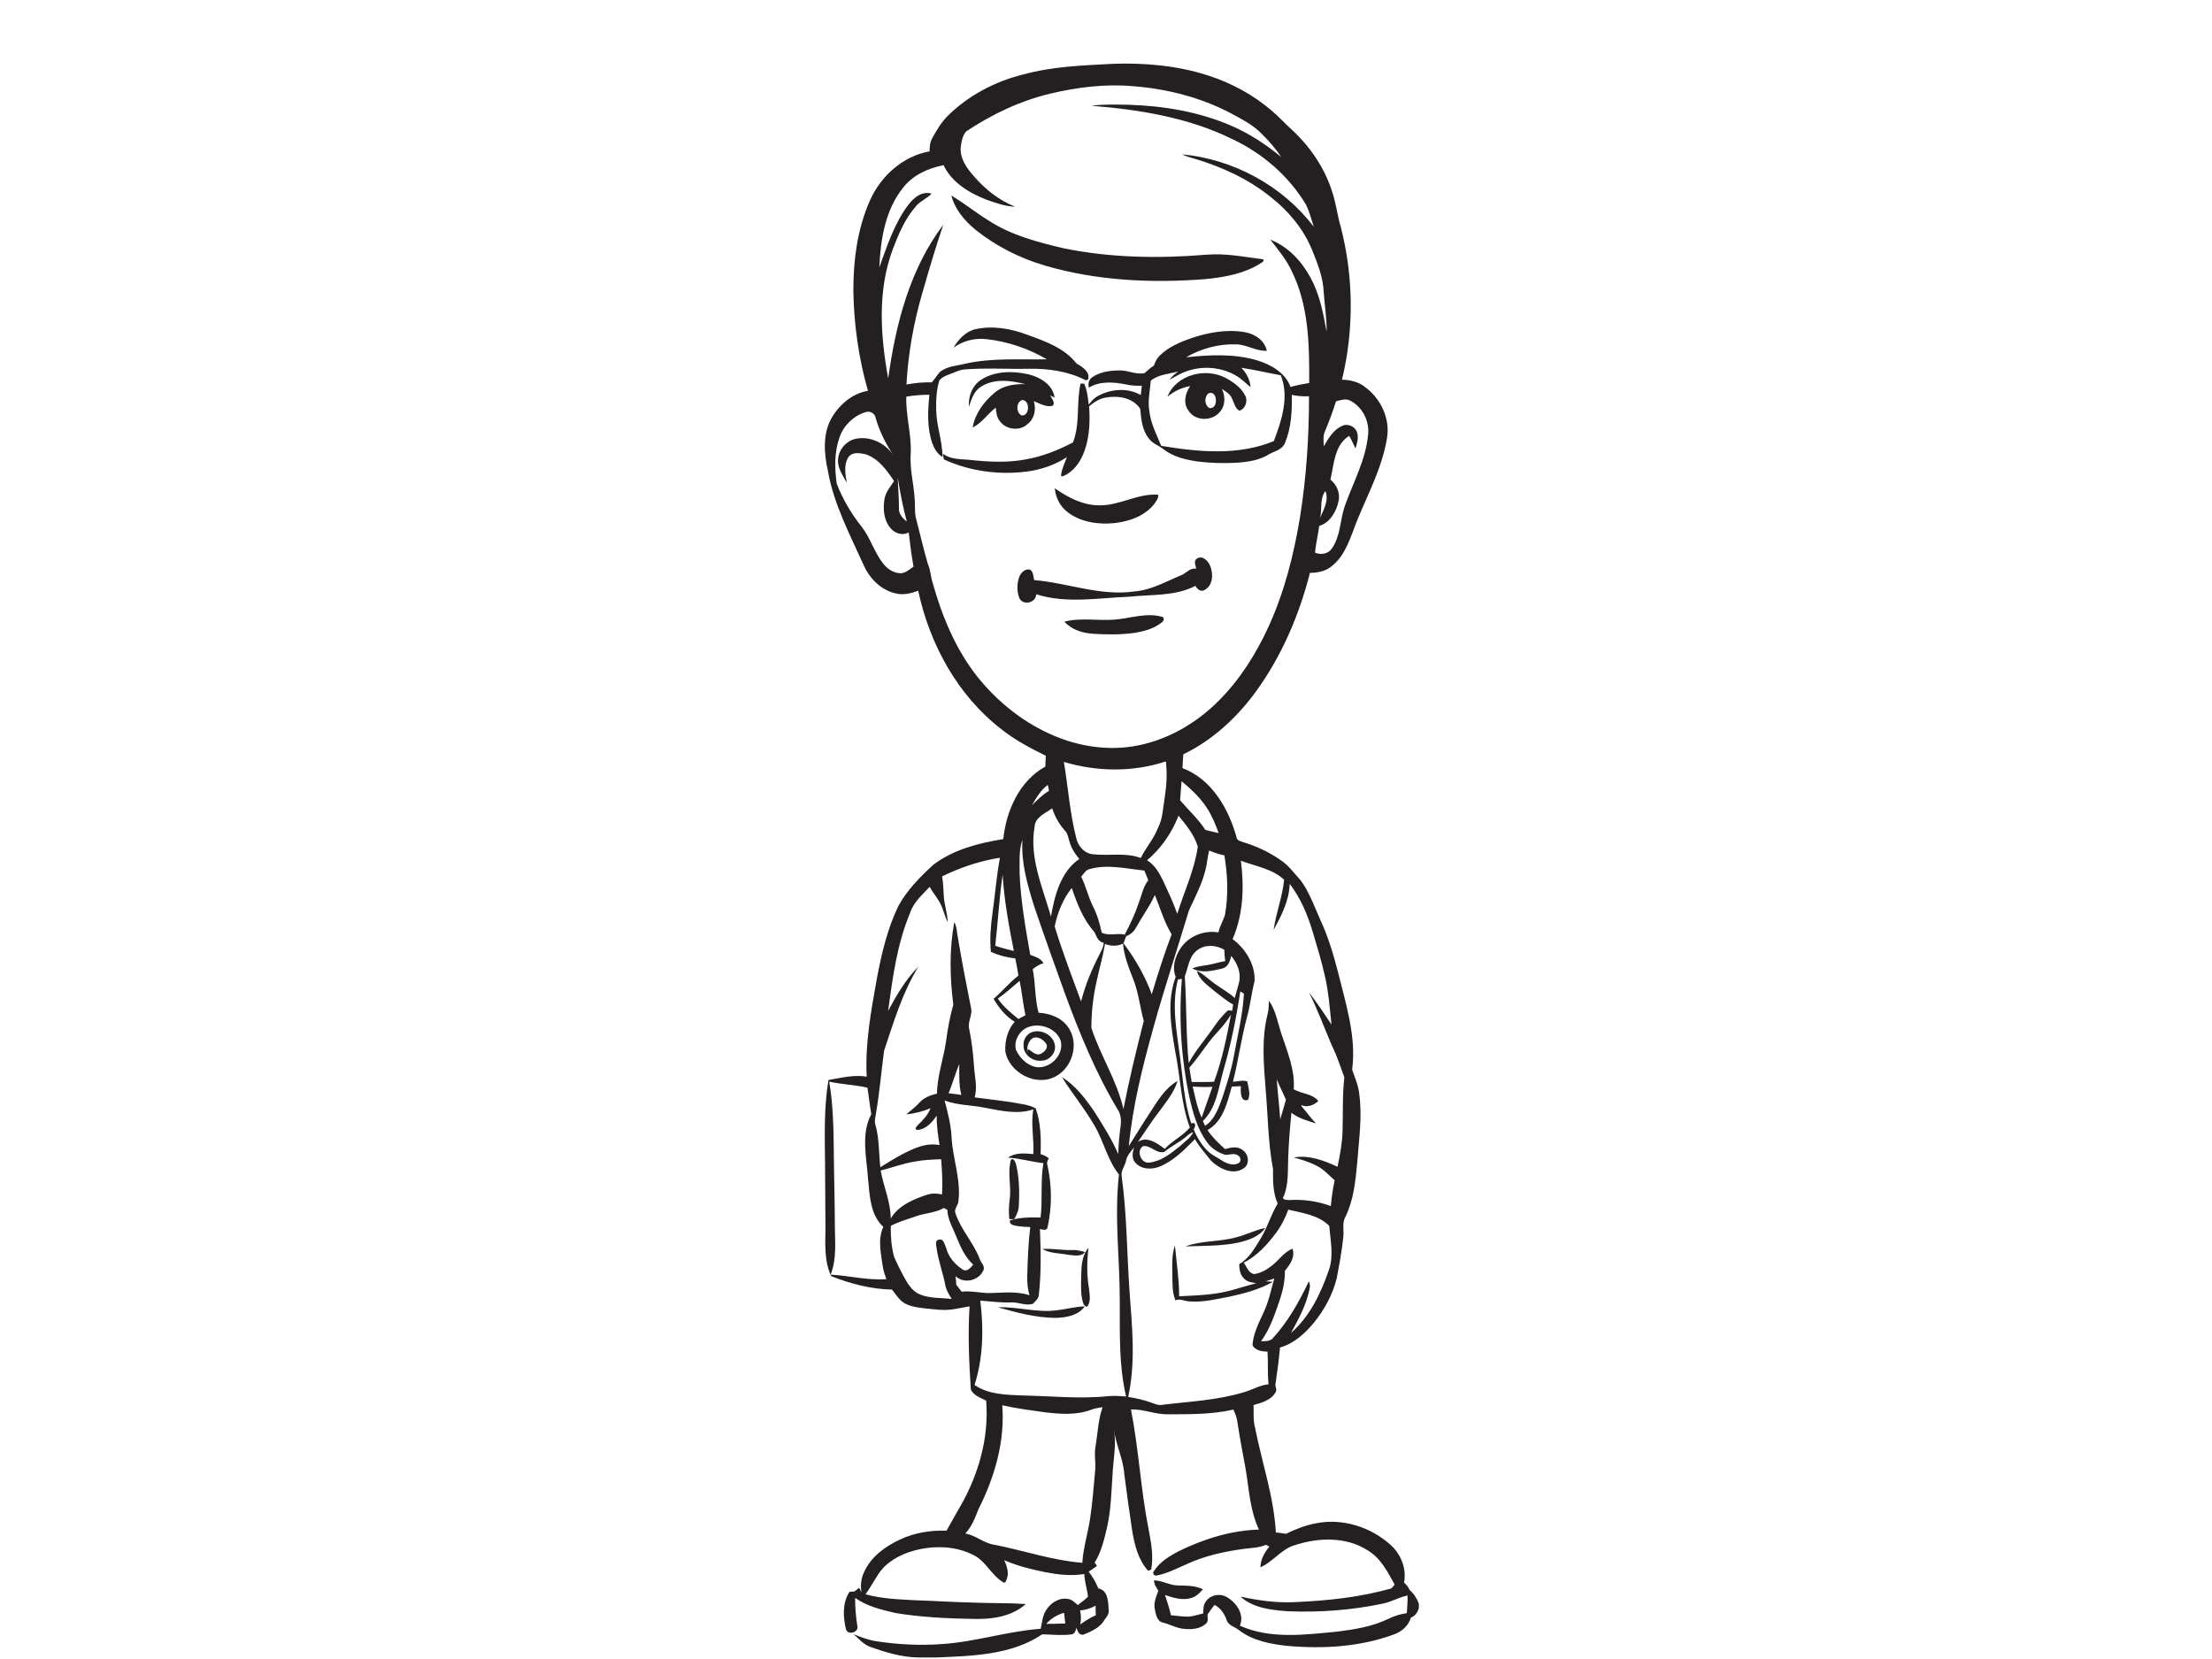 <?xml version="1.0" encoding="utf-8"?>
<!-- Generator: Adobe Illustrator 17.0.0, SVG Export Plug-In . SVG Version: 6.00 Build 0)  -->
<!DOCTYPE svg PUBLIC "-//W3C//DTD SVG 1.1//EN" "http://www.w3.org/Graphics/SVG/1.1/DTD/svg11.dtd">
<svg version="1.1" id="Layer_1" xmlns="http://www.w3.org/2000/svg" xmlns:xlink="http://www.w3.org/1999/xlink" x="0px" y="0px"
	 width="800px" height="600px" viewBox="0 0 800 600" enable-background="new 0 0 800 600" xml:space="preserve">
<path fill="#242021" d="M370.067,26.938c10.594-2.926,21.632-3.287,32.544-3.864c11.579-0.391,23.321,0.655,34.383,4.248
	c8.443,2.722,16.398,7.036,23.11,12.853c2.476,2.103,4.651,4.519,7.055,6.694c6.688,6.183,12.018,13.965,14.704,22.708
	c1.364,4.092,1.821,8.401,3.053,12.529c4.645,17.997,4.801,37.135,0.439,55.204c2.944,0.12,5.985,0.745,8.316,2.668
	c5.69,4.134,9.164,11.423,7.956,18.46c-1.701,10.588-6.868,20.118-10.864,29.937c-2.295,5.697-3.93,12.138-8.893,16.2
	c-2.217,1.995-5.216,2.608-8.106,2.608c-3.948,15.479-10.378,30.483-19.884,43.391c-6.82,9.218-15.521,17.24-25.923,22.227
	c-0.12,1.664-0.222,3.329-0.318,4.999c10.498,3.936,16.639,14.524,19.511,24.835c0.102,1.496,1.719,1.616,2.83,2.061
	c4.951,1.532,9.686,3.81,13.881,6.88c2.554,1.845,4.357,4.477,6.496,6.748c3.227,4.363,4.987,9.572,7.211,14.47
	c2.74,5.925,4.633,12.192,6.261,18.502c2.842,11.621,6.772,23.435,5.192,35.555c0.961,2.908,2.289,5.739,2.572,8.839
	c1.142,8.22-0.132,16.501-0.733,24.709c-0.613,6.7-1.292,13.604-4.284,19.733c-1.322,2.235-0.409,4.891-0.763,7.331
	c-0.523,5.005-1.442,9.975-2.392,14.914c-1.472,5.907-4.465,11.369-8.298,16.074c-3.245,3.894-7.211,7.493-12.192,8.905
	c-0.415,4.549-1.034,9.08-1.688,13.604c0.15,0.883,0.637,1.869,0.012,2.698c-1.64,2.782-4.987,3.677-7.89,4.501
	c0.084,2.77-0.192,5.582,0.559,8.298c2.488,12.595,6.784,24.883,7.505,37.778c1.214,0.132,2.44,0.288,3.66,0.493
	c3.413-1.652,6.97-3.077,10.714-3.774c9.548-1.977,19.83,1.238,27.016,7.703c3.84,3.389,5.943,8.623,4.975,13.73
	c0.889,0.715,1.556,1.641,2.031,2.686c1.538,1.328,2.644,3.059,3.317,4.975v1.634c-0.505,1.448-1.31,2.818-2.854,3.329
	c-0.889,2.914-3.239,5.06-6.069,6.069c-12.258,4.561-25.61,5.324-38.541,4.194c-6.189-0.655-12.679-1.881-17.714-5.793
	c-1.472-1.208-3.756-1.562-4.35-3.605c-0.817-2.277-2.175-4.326-4.381-5.444c-0.865,1.13-1.689,2.289-2.512,3.449
	c-0.006,1.148,0.415,2.578-0.643,3.419c-2.073,1.833-5.078,2.073-7.715,1.821c-2.734-0.198-5.138-1.634-7.758-2.283
	c-2.145-0.409-2.59-2.944-2.926-4.735c-0.577-2.362,0.457-4.615,1.25-6.772c-0.691-1.184-1.574-2.349-1.574-3.774
	c2.98,0.054,5.618,1.803,8.611,1.851c3.083,0.078,6.249-0.024,9.098,1.382c-1.154,1.298-2.428,2.602-4.14,3.125
	c-3.197,1.022-6.544-0.03-9.59-1.052c0.811,2.41,1.586,4.837,2.151,7.319c2.031,0.162,4.05,0.499,6.093,0.505
	c1.893-0.084,3.701-0.751,5.552-1.13c0.114-1.424-0.012-2.992,0.871-4.206c1.58-2.506,5.228-3.245,7.734-1.707
	c3.431,2.001,6.442,6.255,4.675,10.311c11.063,4.957,23.531,3.263,35.2,2.151c6.327-0.793,12.769-1.827,18.556-4.651
	c2.085-1.021,4.314-1.701,6.616-2.031c0.18-2.133,0.306-4.26,0.282-6.388c-3.335,0.679-6.279,2.554-9.65,3.083
	c-11.075,2.283-22.443,3.071-33.728,2.62c-5.925-0.451-12.451-1.13-17.053-5.288c6.394,1.376,12.913,2.301,19.475,1.995
	c11.826-0.523,23.711-1.707,35.122-4.999c0.379-0.451,0.769-0.895,1.172-1.334c-2.53-4.585-5.035-9.572-9.698-12.36
	c-7.908-5.108-18.075-4.711-26.716-1.833c-4.729,1.508-7.637,5.955-12.126,7.902c0-2.878,1.502-5.342,3.227-7.511
	c-0.331-0.15-1.004-0.451-1.334-0.601c-2.572,1.19-5.462,1.082-8.202,1.502c-7.006,0.979-14.013,2.518-20.455,5.522
	c-3.551,1.514-7.025,3.395-10.852,4.08c-0.757,0.276-1.586-0.877-1.003-1.49c2.079-3.317,5.54-5.462,8.935-7.253
	c9.074-4.459,18.964-7.565,29.131-7.872c-3.311-6.994-3.581-14.842-4.891-22.341c-1.07-5.588-2.085-11.189-2.95-16.807
	c-0.186-1.508-0.787-2.902-1.424-4.248c-7.734,1.767-15.707,1.682-23.591,1.695c-4.585,0.126-8.857-1.929-13.436-1.737
	c2.83,14.403,3.545,29.119,6.412,43.517c0.895,4.729,1.821,9.62,0.895,14.415c-0.288,0.096-0.853,0.276-1.136,0.373
	c-3.533-3.912-4.843-9.242-5.703-14.301c-1.034-6.838-1.977-13.688-2.866-20.539c-0.391-5.582-3.034-10.654-3.762-16.176
	c0.949,5.408-0.24,10.816-0.499,16.236c-0.427,6.219-0.553,12.499-1.881,18.616c-1.058,4.549-2.091,9.212-4.585,13.232
	c0.21,0.306,0.625,0.925,0.835,1.232c-0.998,0.697-1.995,1.382-2.998,2.061c1.46,1.839,2.596,3.906,3.497,6.069
	c3.485,0.619,3.569,4.777,3.72,7.565c0.306,1.496-0.655,2.662-1.502,3.774c-1.592,2.866-4.801,4.212-7.691,5.378
	c-1.544,0.222-2.061-1.334-2.44-2.482c-0.282,0.973-0.565,2.253-1.803,2.367c-3.503,0.499-7.073,0.03-10.594-0.012
	c-11.165,7.493-25.16,7.806-38.127,8.358h-6.946c-5.829-0.12-11.441-1.833-16.897-3.726c-2.53-0.877-4.332-2.932-6.237-4.699
	c2.776,1.196,5.642,2.211,8.653,2.638c7.716,1.142,15.551,1.526,23.327,0.943c12.048-0.775,23.639-4.645,35.669-5.522
	c0.547-2.265,0.643-4.723,1.965-6.718c1.64-2.668,4.789-4.705,8.016-4.062c1.406,0.228,2.422,1.316,3.455,2.211
	c1.22-1.003,2.524-1.905,3.683-2.986c-0.27-2.758-1.25-5.456-1.328-8.262c-4.729,0.811-9.56,0.222-14.229-0.667
	c-5.011-1.058-10.035-2.247-14.722-4.332c0.877,1.977,1.664,4.176,1.052,6.363c-0.252,0.751-0.631,2.44-1.677,1.484
	c-4.026-2.476-5.979-7.301-10.209-9.542c-6.73-3.563-14.842-3.708-22.065-1.682c-4.903,1.4-9.728,4.014-12.595,8.364
	c-1.604,2.428-2.968,5.005-4.681,7.361c5.666,1.562,11.579,1.809,17.426,2.127c7.812,0.258,15.611,0.781,23.435,0.925
	c5.69,0.21,11.399,0.054,17.089,0.469c-5.264,4.747-12.691,5.588-19.481,5.372c-9.212-0.168-18.453-0.625-27.551-2.109
	c-5.09-1.178-10.353-2.422-14.686-5.486c0,3.395,0.264,6.784,0.805,10.143c0.661,2.38-3.515,3.551-4.116,1.154
	c-1.082-4.399-1.298-9.554,1.262-13.484c0.457-0.042,1.37-0.12,1.827-0.156c0.565-0.451,1.13-0.895,1.707-1.328
	c0.21,0.421,0.619,1.262,0.823,1.682c-0.439-2.548-0.162-5.192,1.027-7.499c2.494-5.504,7.655-9.194,12.997-11.669
	c5.21-2.416,11.008-3.341,16.729-3.155c1.544-2.836,3.179-5.618,4.771-8.431c6.742-11.585,10.672-25.154,9.554-38.62
	c-2.013-1.004-4.507-1.809-5.528-3.978c-0.661-10.017-1.106-20.07-0.469-30.105c-1.821,0.319-3.635,0.643-5.444,0.992
	c-3.792,0.697-7.631,0.042-11.411-0.331c-2.59-0.367-5.354-0.715-7.493-2.344c-1.478-1.238-2.53-2.878-3.708-4.38
	c-7.553-0.144-15.004-2.091-21.999-4.867c-2.59-5.522-2.103-11.754-2.061-17.678c-0.006-7.625-0.15-15.251-0.15-22.876
	c-0.096-10.131-0.445-20.34,1.232-30.375c4.567-0.769,9.176-1.977,13.833-1.214c-0.625-11.904,1.574-23.723,3.665-35.393
	c1.682-9.007,3.804-18.051,7.8-26.349c3.173-5.787,7.872-10.528,12.697-14.95c7.277-5.468,16.38-7.8,25.232-9.218
	c1.064-10.269,5.823-21.049,15.203-26.217c0.036-1.316,0.09-2.626,0.168-3.93c-5.594-2.77-11.171-5.678-16.068-9.596
	c-15.834-12.216-25.935-30.742-30.075-50.109c-2.614,1.022-5.486,1.695-8.268,0.967c-5.15-1.208-9.242-5.294-11.369-10.023
	c-5.041-11.195-10.948-22.245-13.057-34.479c-1.376-6.165-1.857-13.094,1.31-18.802c2.794-4.915,7.541-8.977,13.22-9.951
	c-3.347-11.639-5.053-23.753-5.288-35.849c-0.024-11.255,1.418-22.768,6.063-33.115c3.912-8.749,11.946-15.954,21.53-17.63
	c-0.078-1.713,0.162-3.449,1.04-4.945c1.526-2.776,3.173-5.546,5.42-7.812C350.184,34.564,359.822,29.444,370.067,26.938
	 M379.772,33.879c-10.882,2.608-21.115,7.493-30.393,13.682c-1.292,1.526-1.658,3.683-1.911,5.624
	c-0.391,4.152,2.229,7.709,4.831,10.642c4.05,4.687,9.043,8.641,14.836,10.924c-3.497-0.096-6.85-1.298-10.125-2.44
	c-6.333-2.422-12.739-6.231-15.768-12.577c-5.564,1.106-11.147,3.587-14.668,8.196c-6.454,8.07-8.118,18.736-8.563,28.771
	c2.836-7.794,5.426-15.9,10.48-22.606c1.941-2.578,4.957-5.09,8.425-4.08c-1.628,1.809-4.062,2.614-5.606,4.513
	c-3.984,4.507-6.345,10.149-8.461,15.713c-5.546,14.896-4.441,31.265-1.622,46.611c2.698-19.553,7.818-39.575,19.92-55.547
	c-2.806,8.172-5.216,16.477-7.613,24.775c-3.125,10.738-5.09,21.813-5.708,32.977c3.023-0.559,6.099-0.859,9.182-0.775
	c0.991-1.172,1.809-2.482,2.824-3.641c2.602-2.283,6.201-2.301,9.386-3.131c9.644-2.139,19.589-1.382,29.39-1.556
	c-6.628-3.882-14.085-6.43-21.722-7.283c-4.26-0.523-8.593,0.547-12.054,3.089c1.767-3.01,4.393-5.847,7.902-6.694
	c6.255-1.394,12.799-0.24,18.724,1.983c6.466,2.337,13.436,4.771,17.835,10.371c2.025,1.214,5.192,3.119,4.188,5.865
	c-0.204,0.06-0.607,0.186-0.805,0.246c-6.37-3.305-13.634-4.29-20.731-4.164c-7.728,0.174-15.467-0.379-23.177,0.252
	c-1.382,0.102-2.656,0.673-3.924,1.172c-1.779,0.757-3.816,1.22-5.108,2.77c-1.082,3.401-1.214,7.043-1.16,10.588
	c0.084,5.799,2.265,11.339,2.307,17.144c-1.887-1.088-2.998-3.053-3.726-5.036c-1.935-5.606-1.616-11.687-1.022-17.498
	c-2.8,0.024-5.6,0.228-8.358,0.685c-0.228,6.832,1.869,13.502,1.604,20.328c-0.463,5.672,1.118,11.225,1.436,16.861
	c0.228,2.398-0.144,4.867,0.553,7.217c1.436,5.39,2.638,10.846,4.23,16.2c0.943,2.055,0.949,4.356,1.634,6.49
	c3.401,12.198,8.328,24.204,16.242,34.203c7.421,9.29,17.053,16.915,28.062,21.494c8.887,3.695,18.778,5.222,28.32,3.671
	c11.85-1.905,22.714-8.172,31.09-16.657c7.571-7.631,13.376-16.861,17.835-26.602c5.721-12.493,9.104-25.923,11.351-39.431
	c2.319-14.512,3.311-29.222,3.281-43.907c-2.097,0.09-4.2-0.024-6.249-0.499c0.174,5.763-0.162,11.778-2.35,17.168
	c-1.034,2.962-4.38,3.215-6.646,4.777c-3.389,1.839-7.313,2.362-11.111,2.62c-4.639,0.222-9.302,0.12-13.905-0.475
	c-4.369-0.625-8.887-1.689-12.421-4.477c-1.676-1.334-3.9-1.965-5.18-3.774c-2.488-3.023-2.854-7.042-3.179-10.774
	c-2.608-4.08-8.046-4.885-12.475-4.098c-2.307,0.367-4.254,1.725-6.015,3.173c0.373,5.246,0.186,10.636-1.502,15.659
	c-1.19,3.605-3.347,7.073-6.688,9.025c-0.583,0.18-2.175,1.382-1.917-0.036c0.3-2.193,1.322-4.2,2.079-6.261
	c-4.278,2.794-9.2,4.489-14.247,5.18c-10.221,1.346-20.887-0.054-30.273-4.381c-0.084-0.517-0.24-1.544-0.319-2.061
	c3.01,2.331,6.952,1.893,10.51,2.331c6.37,0.667,12.853,0.961,19.187-0.21c6.087-1.034,11.892-3.311,17.336-6.189
	c2.668-6.802,1.148-14.289,2.746-21.29c0.324,0.012,0.979,0.042,1.304,0.054c1.076,2.368,1.358,5.005,1.64,7.565
	c0.949-1.178,1.947-2.386,3.311-3.107c4.711-2.59,10.744-3.089,15.515-0.349c0.114-1.136,0.24-2.265,0.397-3.389
	c-1.995,0.096-3.984-0.048-5.919-0.487c-4.393-0.847-9.26-1.244-13.232,1.196c-0.421-1.346-0.036-2.926,1.166-3.738
	c2.878-2.001,6.52-2.482,9.945-2.482c3.089-0.114,5.979,1.689,9.086,0.925c1.058-0.949,2.085-1.941,3.317-2.674
	c0.451-1.4,1.136-2.746,2.241-3.756c3.107-3.016,7.199-4.747,11.237-6.159c6.183-2.067,12.859-3.323,19.355-2.187
	c3.593,0.613,7.235,2.944,7.992,6.736c-3.876,0.198-7.241-2.247-11.081-2.331c-6.321-0.198-12.655,1.502-18.111,4.681
	c8.593-0.889,17.504-1.37,25.875,1.172c4.933,1.544,10.011,4.447,11.898,9.554c2.211-0.619,4.477-1.046,6.748-1.43
	c0.084-13.658-0.12-27.978-6.327-40.482c-1.941-4.182-4.903-7.728-7.715-11.339c6.357,2.458,11.291,7.734,14.47,13.652
	c3.389,6.057,4.651,12.949,5.895,19.691c0.018-4.765-0.691-9.476-1.064-14.217c-0.18-5.498-2.283-10.678-4.326-15.707
	c-3.143-7.481-8.473-13.851-14.818-18.838c-8.082-6.526-17.69-10.924-27.599-13.887c-1.508-0.469-3.077-0.775-4.453-1.562
	c18.502,1.761,36.342,11.345,47.597,26.217c-0.841-2.65-1.544-5.372-2.74-7.884c-6.195-10.426-15.749-18.67-26.686-23.826
	c-15.852-7.812-33.548-10.69-51.01-12.078c4.393-0.619,8.857-0.409,13.286-0.367c12.697,0.391,25.508,2.476,37.225,7.559
	c6.58,2.824,12.619,6.772,18.123,11.327c-2.019-3.113-4.507-5.889-7.139-8.485c-3.161-3.233-7.271-5.27-11.195-7.403
	c-10.876-5.696-22.996-8.761-35.2-9.704C399.728,30.255,389.578,31.565,379.772,33.879 M426.864,135.226
	c-1.328,0.649-2.566,1.466-3.912,2.067c0.871-1.142,1.995-2.043,3.107-2.938c-3.323,0.919-7.072,1.052-9.855,3.305
	c-0.3,3.671-1.172,7.361-0.517,11.05c0.493,4.453,2.596,8.455,4.278,12.535c13.454,2.223,27.809,3.635,40.741-1.719
	c2.812-7.469,5.642-15.99,2.506-23.807c-4.771-0.871-9.488-1.989-14.277-2.71c1.839,1.905,3.149,4.302,3.353,6.988
	c-1.682-1.316-3.161-2.902-5.005-3.99C441.195,132.281,433.228,132.089,426.864,135.226 M483.18,145.159
	c-1.148,3.659-2.482,7.259-3.966,10.786c-0.841,1.719-0.463,3.659-0.469,5.492c1.677-2.854,3.455-5.991,6.628-7.391
	c2.085-1.07,4.861,0.24,5.474,2.47c0.565,1.899-0.06,3.858-0.619,5.684c-0.763-1.526-1.376-3.131-2.295-4.561
	c-5.354,3.335-5.462,10.311-6.766,15.81c2.307,1.881,3.617,4.891,2.932,7.86c-0.787,3.75-3.143,7.752-6.994,8.917
	c-0.391,3.233-1.25,6.418-1.49,9.65c2.067,0.883,4.699,0.493,6.033-1.448c3.215-4.495,2.95-10.323,4.705-15.383
	c3.028-8.545,7.613-16.729,8.449-25.905c0.505-4.915-2.097-10.047-6.55-12.276C486.605,144.053,484.808,144.708,483.18,145.159
	 M303.65,158.09c-1.929,5.36-1.809,11.237-1.04,16.807c2.139,5.624,5.264,10.882,9.013,15.593c3.257,4.152,4.603,9.458,7.962,13.544
	c1.478,1.839,3.671,3.209,6.075,3.299c1.857-0.054,3.281-1.406,4.723-2.404c-0.715-4.11-1.268-8.244-1.731-12.384
	c-2.121,1.25-4.849,0.433-6.406-1.34c-2.608-2.848-2.968-7.024-2.362-10.672c0.373-2.512,2.121-4.477,3.467-6.532
	c-2.584-3.918-5.612-8.106-10.233-9.698c-2.073-0.451-4.885-0.997-6.291,1.064c-1.755,2.764-1.088,6.231-0.559,9.266
	c-1.388-2.638-3.377-5.258-3.191-8.389c0.186-3.563,2.884-6.766,6.37-7.541c5.288-1.136,10.93,1.658,13.791,6.141
	c-2.854-4.206-5.114-8.791-6.55-13.664c-0.204-1.683-2.103-2.692-3.647-2.133C308.716,150.368,305.147,153.824,303.65,158.09
	 M325.12,183.694c-0.186,2.115,1.304,3.726,2.842,4.939c-1.406-5.222-2.434-10.534-3.281-15.87
	C324.766,176.405,325.162,180.041,325.12,183.694 M479.34,177.595c-2.073,2.752-1.166,6.448-1.881,9.638
	C478.733,184.235,480.704,180.906,479.34,177.595 M384.771,275.547c1.514,9.092,2.139,18.357,4.411,27.317
	c0.547,3.004,2.962,5.853,6.141,6.087c5.727,0.691,11.699-0.745,17.252,1.352c1.785-3.72,4.651-6.826,6.141-10.708
	c1.875-3.515,1.881-7.547,2.548-11.375c0.655-4.248,0.907-8.563,0.385-12.841C409.756,279.303,396.717,279.158,384.771,275.547
	 M427.327,282.547c-0.18,2.289-0.349,4.585-0.535,6.874c3.034,3.575,6.568,6.73,9.116,10.702c1.586,0.481,3.221,0.763,4.837,1.172
	c-1.154-3.179-2.434-6.339-4.308-9.164C434.021,288.4,430.734,285.348,427.327,282.547 M373.234,291.224
	c1.893-1.905,3.816-3.816,6.141-5.21c-0.144-0.727-0.294-1.454-0.415-2.169C376.401,285.738,374.796,288.526,373.234,291.224
	 M374.189,298.952c-2.019,11.231,2.89,21.957,5.901,32.52c1.346-7.625,3.497-16.176,10.257-20.821
	c-1.412-1.677-2.674-3.521-3.341-5.618c-0.619-1.61-0.685-3.497-1.983-4.753c-2.031-2.307-3.539-5.023-4.489-7.944
	C378.131,294.145,374.388,295.473,374.189,298.952 M426.227,294.998c-2.392,6.189-6.303,11.862-11.387,16.14
	c2.848,1.689,4.489,4.681,5.895,7.565c1.785,3.882,3.611,7.746,5.036,11.784c2.512-8.082,6.267-15.87,7.427-24.306
	C431.936,301.902,428.991,298.405,426.227,294.998 M368.751,315.831c0.373,9.927,2.145,19.727,3.84,29.492
	c1.791,0.667,3.834,1.256,4.819,3.065c-1.496,0.342-2.758,1.19-3.912,2.157c1.058,5.198,0.703,10.6,2.127,15.737
	c4.26,0.186,8.743,1.941,11.026,5.739c3.629,5.781,1.076,14.163-4.897,17.288c-7.036,3.834-16.837-1.358-18.171-9.104
	c-0.168-3.774,0.805-7.8,3.401-10.654c-3.281-1.971-5.715-5.066-7.655-8.304c3.149-2.644,5.708-5.919,9.001-8.407
	c-0.294-2.091-0.727-4.158-1.142-6.219c-3.053-0.324-6.021-1.106-8.815-2.374c-0.463-4.495-0.084-9.019,0.505-13.484
	c0.985-6.844,1.496-13.749,2.764-20.551c-7.277,1.142-14.325,3.509-20.923,6.754c0.457,2.416,0.469,4.873,0.631,7.313
	c0.21,3.113,1.328,6.093,1.4,9.224c-0.943-1.779-1.358-3.768-2.145-5.606c-1.04-2.632-3.065-4.681-4.369-7.163
	c-2.698,2.872-5.871,5.606-7.109,9.47c-4.693,11.225-6.303,23.399-7.926,35.369c3.089-5.654,6.351-11.381,10.942-15.96
	c-5.799,9.404-8.947,20.07-12.421,30.465c-0.973,7.421-1.61,14.89-2.86,22.269c-0.24,1.604-0.757,3.263-0.15,4.861
	c1.304,4.873,1.106,9.963,1.671,14.944c2.608-1.616,5.198-3.263,7.92-4.693c4.134-2.127,8.731-4.332,13.508-3.311
	c-0.577-3.533-1.112-7.085-1.034-10.672c-1.658,2.44-3.912,5.06-7.091,5.18c-1.184-0.276-0.12-1.328,0.258-1.749
	c1.857-1.773,3.665-3.684,4.615-6.117c-2.788,1.172-5.739,1.959-8.761,2.199c1.568-1.322,3.215-2.56,4.597-4.08
	c1.664-1.875,4.056-2.866,6.472-3.359c0.084-6.484,2.386-12.625,3.287-18.988c0.583-4.471,1.412-8.905,2.62-13.244
	c-1.262-9.885-1.466-19.974,0.349-29.81c0.997,1.719,0.913,3.78,1.322,5.672c1.418,8.503,3.053,16.963,4.753,25.412
	c0.583,2.5-1.268,4.867-0.709,7.379c0.925,4.489,1.484,9.049,1.773,13.628c0.216,3.756,1.334,7.559,0.222,11.279
	c4.495,0.637,9.007,1.082,13.496,1.779c2.872,0.607,6.003,0.727,8.599,2.205c1.869,5.228,1.953,11.026,1.767,16.555
	c1.07,0.3,2.091,0.775,2.962,1.496c-0.481,0.805-0.835,1.682-0.457,2.62c1.598,7.307,1.658,15.004,0.006,22.311
	c-0.198,1.376-1.839,0.859-2.74,0.637c0.306,7.962,0.493,15.972-0.421,23.904c-0.126,1.298-1.238,2.175-2.049,3.089
	c-2.506,0.961-5.114-0.523-7.679-0.439c-3.828,0.132-7.631-0.312-11.435-0.655c1.256,10.173,1.07,20.683-2.079,30.501
	c4.939,3.455,11.273,3.539,17.071,3.804c10.414,0.18,20.857,1.328,31.265,0.258c2.157-0.222,4.326-0.018,6.484,0.102
	c-2.62-11.002-2.247-22.407-2.295-33.632c0.096-15.551-2.049-31.126-0.294-46.648c-4.26-5.312-5.54-12.222-9.025-17.973
	c-3.497-5.985-7.92-11.351-11.591-17.216c4.921,3.004,8.473,7.752,11.693,12.433c3.155,4.969,6.339,9.969,8.665,15.395
	c0.096-3.257,0.337-6.508,0.811-9.729c0.282-1.995,0.27-4.194-0.757-5.979c-7.992-13.238-13.887-27.605-19.229-42.075
	c-3.822-10.558-7.589-21.14-11.207-31.769c-2.458-7.794-4.795-15.876-4.278-24.138C368.427,307.593,368.793,311.799,368.751,315.831
	 M436.112,314.022c-1.208,5.396-3.846,10.293-6.129,15.269c-4.242,14.121-8.881,28.122-12.829,42.327
	c-3.918,14.067-7.505,28.302-8.899,42.874c2.476-3.888,4.831-7.854,7.397-11.687c2.854-4.357,5.546-9.224,10.239-11.868
	c-1.238,4.068-3.99,7.403-6.448,10.786c-2.842,3.611-5.258,7.529-7.914,11.273c3.359-2.235,7.024,0.505,9.722,2.512
	c2.698-2.956,6.484-4.645,9.068-7.728c-3.263-8.875-3.443-18.436-5.306-27.629c-1.508-8.821-3.053-18.213,0.192-26.842
	c-1.4-3.419-0.258-7.235,1.652-10.203c2.872-4.495,8.581-6.796,13.803-5.889c0.469-2.253,1.725-4.224,2.38-6.406
	c1.244-7.085,0.961-14.385-0.228-21.458c-1.905-0.385-3.744-1.003-5.528-1.749C436.773,309.726,436.599,311.901,436.112,314.022
	 M448.779,311.282c1.226,9.488,0.889,19.463-2.992,28.344c4.699,3.533,8.262,9.212,7.944,15.239
	c-1.118,4.242-1.526,8.635-2.704,12.865c-2.109,7.746-3.137,15.731-5.12,23.513c1.707-0.09,3.479-0.679,5.18-0.156
	c0.415,2.127,1.25,4.669,0.288,6.688c-2.884,1.009-2.662-3.179-2.602-4.939c-1.1,0.054-2.199,0.102-3.287,0.138
	c-1.592,5.745-3.143,12.577-8.761,15.737c1.713,2.62,4.014,4.753,6.303,6.862c2.019-0.517,4.362-1.13,6.207,0.228
	c2.307,1.364,2.992,5.144,0.559,6.736c-3.888,2.65-8.797,0.132-11.784-2.728c-1.989-2.578-4.236-4.975-5.823-7.842
	c-3.798,3.834-7.704,7.896-12.805,9.951c-2.926,1.19-6.862,1.052-8.923-1.622c-1.232-1.544-0.853-3.575-0.312-5.294
	c-1.148,1.484-2.578,2.878-2.902,4.813c-0.403,1.953-1.995,3.641-1.556,5.721c1.893,13.815,1.857,27.785,2.836,41.666
	c0.913,12.643,2.271,25.52-0.505,38.031c2.848,0.439,5.684,1.052,8.394,2.061c1.172,0.361,2.344,1.028,3.623,0.817
	c9.933-1.25,20.07-1.622,29.708-4.561c3.065-0.847,5.853-2.59,9.061-2.926c-0.463-3.912-0.114-7.854-0.391-11.772
	c-1.959-0.072-4.501-0.379-5.426-2.374c0.27-4.14,2.241-7.956,3.948-11.675c1.875-3.948,2.764-8.25,3.924-12.433
	c-1.016,0.361-2.037,0.703-3.047,1.034c0.853,0.042,1.719,0.096,2.59,0.168c-4.849,2.758-10.305,4.212-15.719,5.384
	c-4.795,0.895-9.644,2.121-14.56,1.707c-1.688-0.042-3.347-1.118-4.999-0.367c-1.292-3.065-1.052-6.448-1.13-9.686
	c-0.06-3.407-0.204-6.916,0.937-10.179c0.571,6.117,1.526,12.24,1.532,18.393c4.459-0.252,8.941-0.349,13.37-1.022
	c4.957-0.709,9.668-2.47,14.506-3.708c-1.406-0.264-2.932-0.373-4.044-1.346c-1.689-1.298-2.115-3.539-2.097-5.546
	c3.575-2.085,5.678-5.877,7.764-9.314c2.452-3.99,3.665-8.593,6.141-12.571c-1.749-3.924-1.743-8.244-1.682-12.451
	c-1.857-9.704-1.833-19.625-2.722-29.438c-0.691-8.827-1.454-17.877,0.727-26.566c0.445-1.616,0.409-3.293,0.505-4.945
	c2.542,3.599,3.179,8.076,4.567,12.162c2.127,6.43,4.915,12.937,4.398,19.86c2.848,1.737,6.7,1.49,8.899,4.266
	c-1.695,1.562-3.972,2.416-6.207,1.466c0.06,0.138,0.168,0.421,0.222,0.559c1.767,1.971,3.263,4.17,5.126,6.063
	c-3.089-0.943-6.285-1.815-8.869-3.846c-0.535,5.354-0.985,10.726-1.16,16.11c-0.204,4.657,0.18,9.488-1.55,13.923
	c-1.148,1.466,1.046,1.508,1.917,1.544c5.09-0.337,10.257,0.409,15.046,2.169c0.246-3.143,0.745-6.255,1.376-9.338
	c-2.073-1.773-3.876-3.924-6.345-5.15c-2.668-1.412-5.552-2.301-8.443-3.089c5.48-0.985,10.918,1.1,15.822,3.365
	c0.907-4.296,1.725-8.635,1.827-13.033c0.198-6.436-0.096-12.895,0.649-19.307c-1.448-3.9-2.722-7.932-4.597-11.681
	c-2.698-6.339-5.096-12.817-8.154-18.994c2.872,3.732,5.498,7.655,8.106,11.585c-0.643-5.835-1.052-11.717-2.367-17.45
	c-1.19-5.324-2.776-10.546-4.332-15.767c-1.869-6.291-4.405-12.457-8.431-17.684c-0.156,6.045-3.004,11.507-5.811,16.705
	c0.871-6.141,3.185-11.976,3.804-18.165C460.148,314.161,454.079,313.313,448.779,311.282 M394.205,314.275
	c-1.52,0.282-2.253,1.737-3.173,2.806c1.671,3.347,2.5,7.03,4.098,10.408c1.616,3.089,2.638,6.412,3.305,9.819
	c2.608,1.322,5.576,0.024,8.322,0.715c1.941-3.653,3.732-7.397,5.012-11.339c1.154-2.794,1.592-5.925,3.533-8.34
	c-0.493-1.166-0.967-2.331-1.43-3.503C407.371,314.191,400.677,312.484,394.205,314.275 M362.622,316.348
	c-1.28,8.527-1.682,17.144-2.68,25.7c2.205,0.751,4.459,1.358,6.73,1.887C364.87,334.813,363.175,325.644,362.622,316.348
	 M381.442,335.06c2.788,9.17,6.231,18.141,9.548,27.136c1.526-6.099,4.002-11.916,6.898-17.486c0.649-1.166,1.196-2.398,1.304-3.744
	c-2.049-0.306-2.608-2.289-3.359-3.858c-4.074-4.513-6.303-10.299-8.214-15.978C384.441,325.145,382.452,330.066,381.442,335.06
	 M410.838,335.51c-0.763,1.43-2.001,2.524-3.527,3.071c-0.312,0.865-0.655,1.719-0.985,2.572
	c4.248,5.618,7.782,11.814,10.227,18.429c2.169-7.289,4.507-14.542,7.181-21.662c-2.692-4.447-4.116-9.464-6.069-14.241
	C415.783,327.849,413.043,331.52,410.838,335.51 M396.615,354.877c-1.274,5.516-1.893,11.183-1.911,16.831
	c3.239,10.053,9.26,19.042,11.603,29.42c2.079-10.714,4.663-21.326,7.349-31.896c-1.412-5.132-1.911-10.528-3.96-15.479
	c-1.574-4.038-3.185-8.148-3.551-12.505c-2.043,1.07-4.405,0.955-6.508,0.15C398.88,345.942,397.558,350.371,396.615,354.877
	 M433.203,343.514c-3.167,2.145-3.431,6.279-4.699,9.566c0.655,10.438,0.403,20.929,1.4,31.355c2.626-4.771,6.279-8.827,9.32-13.316
	c1.418-2.079,3.065-3.99,4.891-5.721c0.379,0.042,1.13,0.12,1.508,0.162c0.108-0.757,0.228-1.502,0.367-2.241
	c-2.313-1.274-4.308-3.01-6.406-4.585c-2.542-2.199-5.763-4.164-6.724-7.589c1.953,0.823,3.467,2.337,5.126,3.617
	c2.752,2.223,5.967,3.804,8.605,6.189c0.475-2.037,1.154-4.02,1.628-6.057c0.625-3.323-0.847-6.646-2.92-9.176
	c-0.433,1.887-1.172,4.092-3.299,4.585c-3.479,0.799-7.457,1.815-10.762-0.054c1.767-0.805,3.72-0.937,5.612-1.256
	c2.109-0.355,4.14-1.064,6.261-1.388c-0.168-1.37-0.27-2.74-0.33-4.116C439.879,341.778,436.022,341.471,433.203,343.514
	 M425.981,354.282c-2.331,9.302-0.397,18.934,0.829,28.254c1.07,7.944,1.454,16.074,4.02,23.735
	c1.833-0.601,1.616,1.124,0.865,2.187c1.16,2.722,2.674,5.33,4.759,7.463c1.586,1.749,3.81,2.68,5.751,3.972
	c1.677,1.003,3.972,1.821,5.805,0.745c1.058-0.649,0.697-2.211-0.264-2.752c-1.37-0.985-3.065-0.21-4.573-0.216
	c-2.68-0.811-5.132-2.386-6.742-4.699c-3.413-4.711-4.963-10.444-6.243-16.038c-3.016-14.073-3.918-28.591-2.746-42.934
	C427.074,354.072,426.347,354.21,425.981,354.282 M360.88,361.145c1.947,2.974,4.759,5.15,7.457,7.391
	c0.835-0.469,1.682-0.925,2.53-1.376c-0.883-4.11-1.274-8.31-2.097-12.433C366.192,356.932,363.662,359.204,360.88,361.145
	 M448.574,358.573c-1.484,9.716-3.425,19.373-6.189,28.813c-1.725,6.219-2.47,13.328-7.349,18.045
	c0.252,0.577,0.511,1.154,0.787,1.731c3.443-2.211,4.831-6.279,6.171-9.939c1.701-5.108,3.365-10.251,4.308-15.569
	c1.346-7.409,3.173-14.77,3.581-22.311C449.56,359.15,448.905,358.765,448.574,358.573 M439.957,373.655
	c-3.611,3.888-6.255,8.533-9.807,12.463c0.246,1.731,0.535,3.461,0.835,5.192c2.692-0.042,5.396,0.09,8.094-0.09
	c2.908-7.848,4.573-16.074,6.123-24.276C443.761,369.413,441.874,371.558,439.957,373.655 M372.603,371.21
	c-3.599,0.925-6.219,4.999-5.102,8.635c1.316,2.68,3.611,5.054,6.526,5.925c5.288,1.43,11.171-4.224,9.518-9.566
	C381.953,372.033,376.743,370.098,372.603,371.21 M343.081,395.402c1.538,0.162,3.077,0.361,4.615,0.595
	c-0.979-3.653-0.745-7.445-0.769-11.183C345.533,388.299,344.457,391.904,343.081,395.402 M461.752,390.36
	c0.349,4.825,0.913,9.626,1.274,14.452c0.727-2.344,1.328-4.723,2.049-7.067C464.041,395.245,462.756,392.866,461.752,390.36
	 M299.895,391.183c1.268,7.445,1.52,15.016,1.628,22.558c0.06,9.62,0.367,19.235,0.415,28.861
	c-0.024,6.135,0.817,12.535-1.526,18.387c6.736,0.373,13.37,2.133,20.154,1.628c-0.511-1.43-0.998-2.872-1.262-4.362
	c-0.631-4.807-1.989-9.903,0.162-14.536c-4.741-4.375-4.933-11.303-5.51-17.276c-0.517-7.752-2.686-16.206,1.154-23.465
	c-0.547-3.191-0.865-6.418-1.4-9.602C309.161,392.307,304.444,392.217,299.895,391.183 M431.341,392.938
	c0.889,3.81,1.658,7.691,3.245,11.291c1.292-3.726,2.584-7.457,3.918-11.171C436.118,393.184,433.72,393.16,431.341,392.938
	 M341.621,398.004c1.166,4.375,2.289,8.779,2.536,13.334c0.385,7.697,3.407,15.167,2.488,22.936c0.012,1.671-1.821,2.98-1.046,4.669
	c2.007,5.907,6.532,10.558,8.731,16.386c0.415,1.382,2.007,2.506,1.346,4.08c-1.689,3.792-7.067,5.042-10.119,2.115
	c0.144,1.022,0.27,2.067,0.282,3.113c0.625,0.847,1.274,1.689,1.941,2.518c3.659-0.445,7.259,0.679,10.924,0.475
	c4.537-0.144,9.194-0.619,13.604,0.793c-0.655-2.337-0.865-4.765-0.781-7.181c0.174-5.829,0.361-11.669,1.082-17.456
	c-1.719-0.084-3.449-0.132-5.138-0.445c-0.997-0.234-2.524-0.475-2.205-1.971c3.593-1.124,7.349-1.124,11.075-1.04
	c0.781-6.532-0.126-13.16,1.027-19.661c-4.296-0.463-8.479-1.737-12.793-1.995c2.662-1.923,6.069-1.544,9.14-1.28
	c0.337-5.402-0.979-10.81,0.012-16.182c-5.69,1.959-11.747,0.493-17.45-0.559C351.409,399.62,346.314,399.8,341.621,398.004
	 M429.202,410.917c-2.494,2.181-5.57,3.533-8.088,5.672c-2.836,0.889-4.969-2.566-7.752-2.049c-2.56,1.622-0.655,6.544,2.41,5.901
	c4.26-0.475,7.746-3.323,10.978-5.919c1.658-1.61,3.798-2.896,4.789-5.066C430.632,409.727,429.892,410.304,429.202,410.917
	 M330.991,420.074c-4.272,0.637-8.31,2.229-12.481,3.263c1.034,5.829,3.611,11.357,3.635,17.354
	c2.842-4.735,8.148-6.952,13.16-8.605c1.749-0.571,3.617-0.505,5.408-0.096c0.228-4.248,0.006-8.503-0.343-12.739
	C337.234,419.383,334.08,419.468,330.991,420.074 M331.057,439.958c-2.992,1.052-6.069,1.917-8.893,3.389
	c-0.06,3.774,0.198,7.595,1.214,11.243c0.979,2.337,2.187,4.573,3.341,6.832c1.448,2.608,3.017,5.51,5.937,6.706
	c3.635,1.544,7.685,1.184,11.525,1.658c-0.841-1.418-1.755-2.824-2.181-4.423c-0.871-4.849-2.722-9.476-3.335-14.373
	c-0.102-0.895-0.505-2.476,0.853-2.62c1.803-0.589,2.091,1.815,2.674,2.968c0.817,3.299,3.203,5.967,5.973,7.812
	c1.616,0.991,2.89-0.697,3.81-1.797c-2.914-2.65-4.567-6.291-6.009-9.873c-1.274-3.245-3.221-6.333-3.341-9.909
	c-0.318-0.174-0.949-0.523-1.268-0.691C338.196,438.726,334.422,438.678,331.057,439.958 M461.62,445.721
	c-3.203,4.326-6.934,8.461-11.796,10.936c1.076,1.478,1.707,3.828,3.786,4.122c2.307-0.324,4.429-1.502,6.237-2.932
	c2.62-1.953,4.477-5.023,7.595-6.237c1.064,2.944-0.907,5.817-2.734,7.968c0.036,3.545-0.703,7.055-1.815,10.408
	c-1.803,5.216-3.503,10.57-6.808,15.07c1.34,0.042,2.776,0.048,3.942-0.727c5.666-6.123,9.801-13.448,13.346-20.947
	c0.306,0.835,0.523,1.731,0.283,2.632c-1.142,5.769-3.96,11.008-6.784,16.098c6.814-5.943,10.816-14.325,13.718-22.72
	c1.857-5.21,0.571-10.732,0.138-16.056c-3.924-3.912-9.662-4.633-14.8-5.847C464.859,440.409,463.471,443.221,461.62,445.721
	 M362.484,508.238c1.034,13.118-2.794,26.115-8.671,37.724c-1.178,3.077-2.404,6.207-4.699,8.653
	c3.876,0.655,6.832,3.672,10.75,4.098c10.528,2.121,20.815,5.642,31.571,6.496c0.33-5.54,2.091-10.84,2.86-16.308
	c0.817-5.57,1.262-11.183,1.755-16.783c0.373-3.017-0.427-6.045,0.168-9.049c0.817-4.723,0.907-9.608,2.566-14.151
	c-1.388,0.216-2.782,0.415-4.086,0.913c-5.318,2.031-11.159,1.61-16.693,0.955C372.813,510.047,367.598,509.416,362.484,508.238
	 M390.624,582.388c0.373,1.682,0.433,3.401,0.084,5.102c1.773-1.238,3.575-2.47,5.582-3.299c-0.03-1.166-0.042-2.326-0.054-3.473
	C394.5,581.667,392.613,582.328,390.624,582.388 M378.384,587.304c2.295-0.012,4.597-0.078,6.898-0.156
	c-0.174-1.292-0.306-2.578-0.457-3.858C382.338,583.981,380.078,585.351,378.384,587.304z"/>
<path fill="#242021" d="M344.079,70.738c4.639,2.734,8.821,6.159,13.4,8.983c8.16,5.348,17.738,7.854,27.13,10.059
	c16.963,3.491,34.461,3.756,51.671,2.343c6.85-0.619,13.628,0.805,20.394,1.64c0.709,0.108,0.096,1.058-0.337,1.196
	c-6.081,4.038-13.496,5.318-20.635,6.009c-19.361,1.496-39.142,0.565-57.854-4.939c-9.055-2.662-17.624-7.012-25.009-12.895
	C348.904,79.889,345.377,75.779,344.079,70.738z"/>
<path fill="#242021" d="M354.991,137.245c5.012-3.143,11.393-3.125,16.999-1.869c4.17,1.04,8.851,3.78,9.416,8.449
	c-0.397-0.204-1.196-0.625-1.592-0.829c0.505,1.16,1.977,2.518,0.913,3.75c-2.38,0.619-4.669-0.817-6.808-1.658
	c0.859,2.884,0.252,6.309-2.229,8.214c-2.782,2.752-7.8,2.145-10.065-0.955c-1.166-1.37-1.328-3.215-1.496-4.921
	c-2.938,2.223-4.999,5.57-8.364,7.193c0.865-4.999,4.122-9.422,7.98-12.619c3.065-2.602,7.175-3.173,11.069-3.071
	c-5.228-1.34-11.345-2.151-16.104,0.985c-2.542,1.592-3.407,4.555-4.278,7.229C350.118,143.344,351.662,139.3,354.991,137.245
	 M369.629,144.666c-2.211,0.811-2.217,4.603-0.138,5.594C372.501,150.483,372.591,144.672,369.629,144.666z"/>
<path fill="#242021" d="M422.201,143.518c3.155-8.076,13.863-10.714,21.145-6.796c2.776,1.52,5.564,3.467,7.012,6.382
	c1.046,1.965,0.03,4.765-2.115,5.444c-1.604-0.871-1.887-2.842-2.644-4.338c-0.619-1.713-2.307-2.59-3.696-3.575
	c1.304,2.626,1.316,6.021-0.697,8.304c-2.806,3.497-8.971,3.455-11.399-0.457c-2.025-2.722-1.112-6.261,0.631-8.851
	C427.393,140.195,424.545,141.487,422.201,143.518 M436.971,142.31c-1.484,1.346-1.382,4.242,0.427,5.27
	C440.871,148.067,440.336,140.682,436.971,142.31z"/>
<path fill="#242021" d="M381.484,176.579c4.633,3.275,9.933,6.075,15.731,6.177c7.445,0.27,14.157-4.362,21.596-3.858
	c0.336,1.106-0.541,2.103-1.076,2.992c-3.347,4.597-9.116,6.658-14.572,7.283c-5.913,0.607-12.354-0.282-17.15-4.026
	C383.353,183.099,381.767,179.902,381.484,176.579z"/>
<path fill="#242021" d="M432.927,202.003c1.923-1.232,3.912,0.757,4.645,2.452c1.322,2.878,1.202,7.319-1.965,8.941
	c-1.394,0.805-2.644-0.367-3.263-1.514c-7.307,3.804-15.804,3.059-23.753,3.918c-11.249,0.427-22.834,2.602-33.83-0.865
	c-0.066,3.113-4.771,4.188-6.105,1.394c-0.907-2.434-0.937-5.258-0.024-7.691c0.559-1.538,2.127-3.053,3.87-2.62
	c1.304,0.745,1.172,2.494,1.514,3.774c12.156,1.022,24.012,5.919,36.348,4.098c6.273-0.511,11.729-3.804,17.444-6.111
	c1.508-0.955,2.83-2.404,4.807-2.127C432.44,204.473,431.539,202.803,432.927,202.003z"/>
<path fill="#242021" d="M403.177,224.086c5.6-0.433,11.273-2.584,16.879-1.064c1.334,0.15,0.889,1.725,0.006,2.151
	c-2.746,2.223-6.273,3.143-9.692,3.696c-4.963,0.715-10.011,0.655-15.004,0.349c-3.828-0.246-7.776-1.448-10.414-4.387
	C390.924,223.287,397.114,224.591,403.177,224.086z"/>
<path fill="#242021" d="M373.408,373.223c3.239-1.004,7.241,1.021,8.028,4.399c0.793,2.848-1.749,5.979-4.663,5.973
	c-3.083,0.433-6.55-1.989-6.574-5.252C369.923,376.155,371.275,373.872,373.408,373.223 M373.36,375.542
	c-1.64,1.16-1.893,3.305-1.899,5.162c0.06-0.337,0.186-1.016,0.252-1.352c1.472,0.733,2.998,2.728,4.813,1.695
	c1.31-0.595,2.818-2.265,1.731-3.702C377.218,375.879,375.121,374.557,373.36,375.542z"/>
<path fill="#242021" d="M365.29,420.994c0.204-0.679,0.018-1.995,1.124-1.743c0.895,0.703,1.04,1.905,1.298,2.95
	c0.937,4.513,1.016,9.164,0.769,13.754c-0.024,1.791-0.799,3.425-1.652,4.963c-0.607-0.006-1.208-0.006-1.797,0
	c-0.258-2.428-0.174-4.867,0.15-7.277C365.771,429.436,364.563,425.194,365.29,420.994z"/>
<path fill="#242021" d="M447.102,447.481c3.581-0.877,6.88-2.638,10.498-3.377c-2.127,3.077-5.913,4.375-9.386,5.228
	c-6.382,1.388-12.961,1.202-19.445,1.448C434.634,448.587,441.105,449.188,447.102,447.481z"/>
<path fill="#242021" d="M376.99,451.73c3.527-0.276,7.037,0.451,10.57,0.373c1.658-0.084,3.305,0.198,4.873,0.757
	c-1.538,1.809-4.098,1.124-6.141,0.949C383.197,453.184,379.79,453.358,376.99,451.73z"/>
<path fill="#242021" d="M391.021,461.837c0.078-3.623,0.138-7.655,2.632-10.558c-0.547,4.897-0.661,9.867,0.204,14.74
	c0.162,2.181,0.895,4.963-0.871,6.688c-0.258-0.204-0.763-0.619-1.016-0.823C390.708,468.705,391.003,465.184,391.021,461.837z"/>
<path fill="#242021" d="M360.886,472.815c7.109-0.312,14.121,2.019,21.23,1.082c3.413-0.391,6.76-1.34,10.209-1.43
	c-2.386,3.383-6.922,4.104-10.78,4.17C374.502,476.541,367.628,474.684,360.886,472.815z"/>
</svg>
